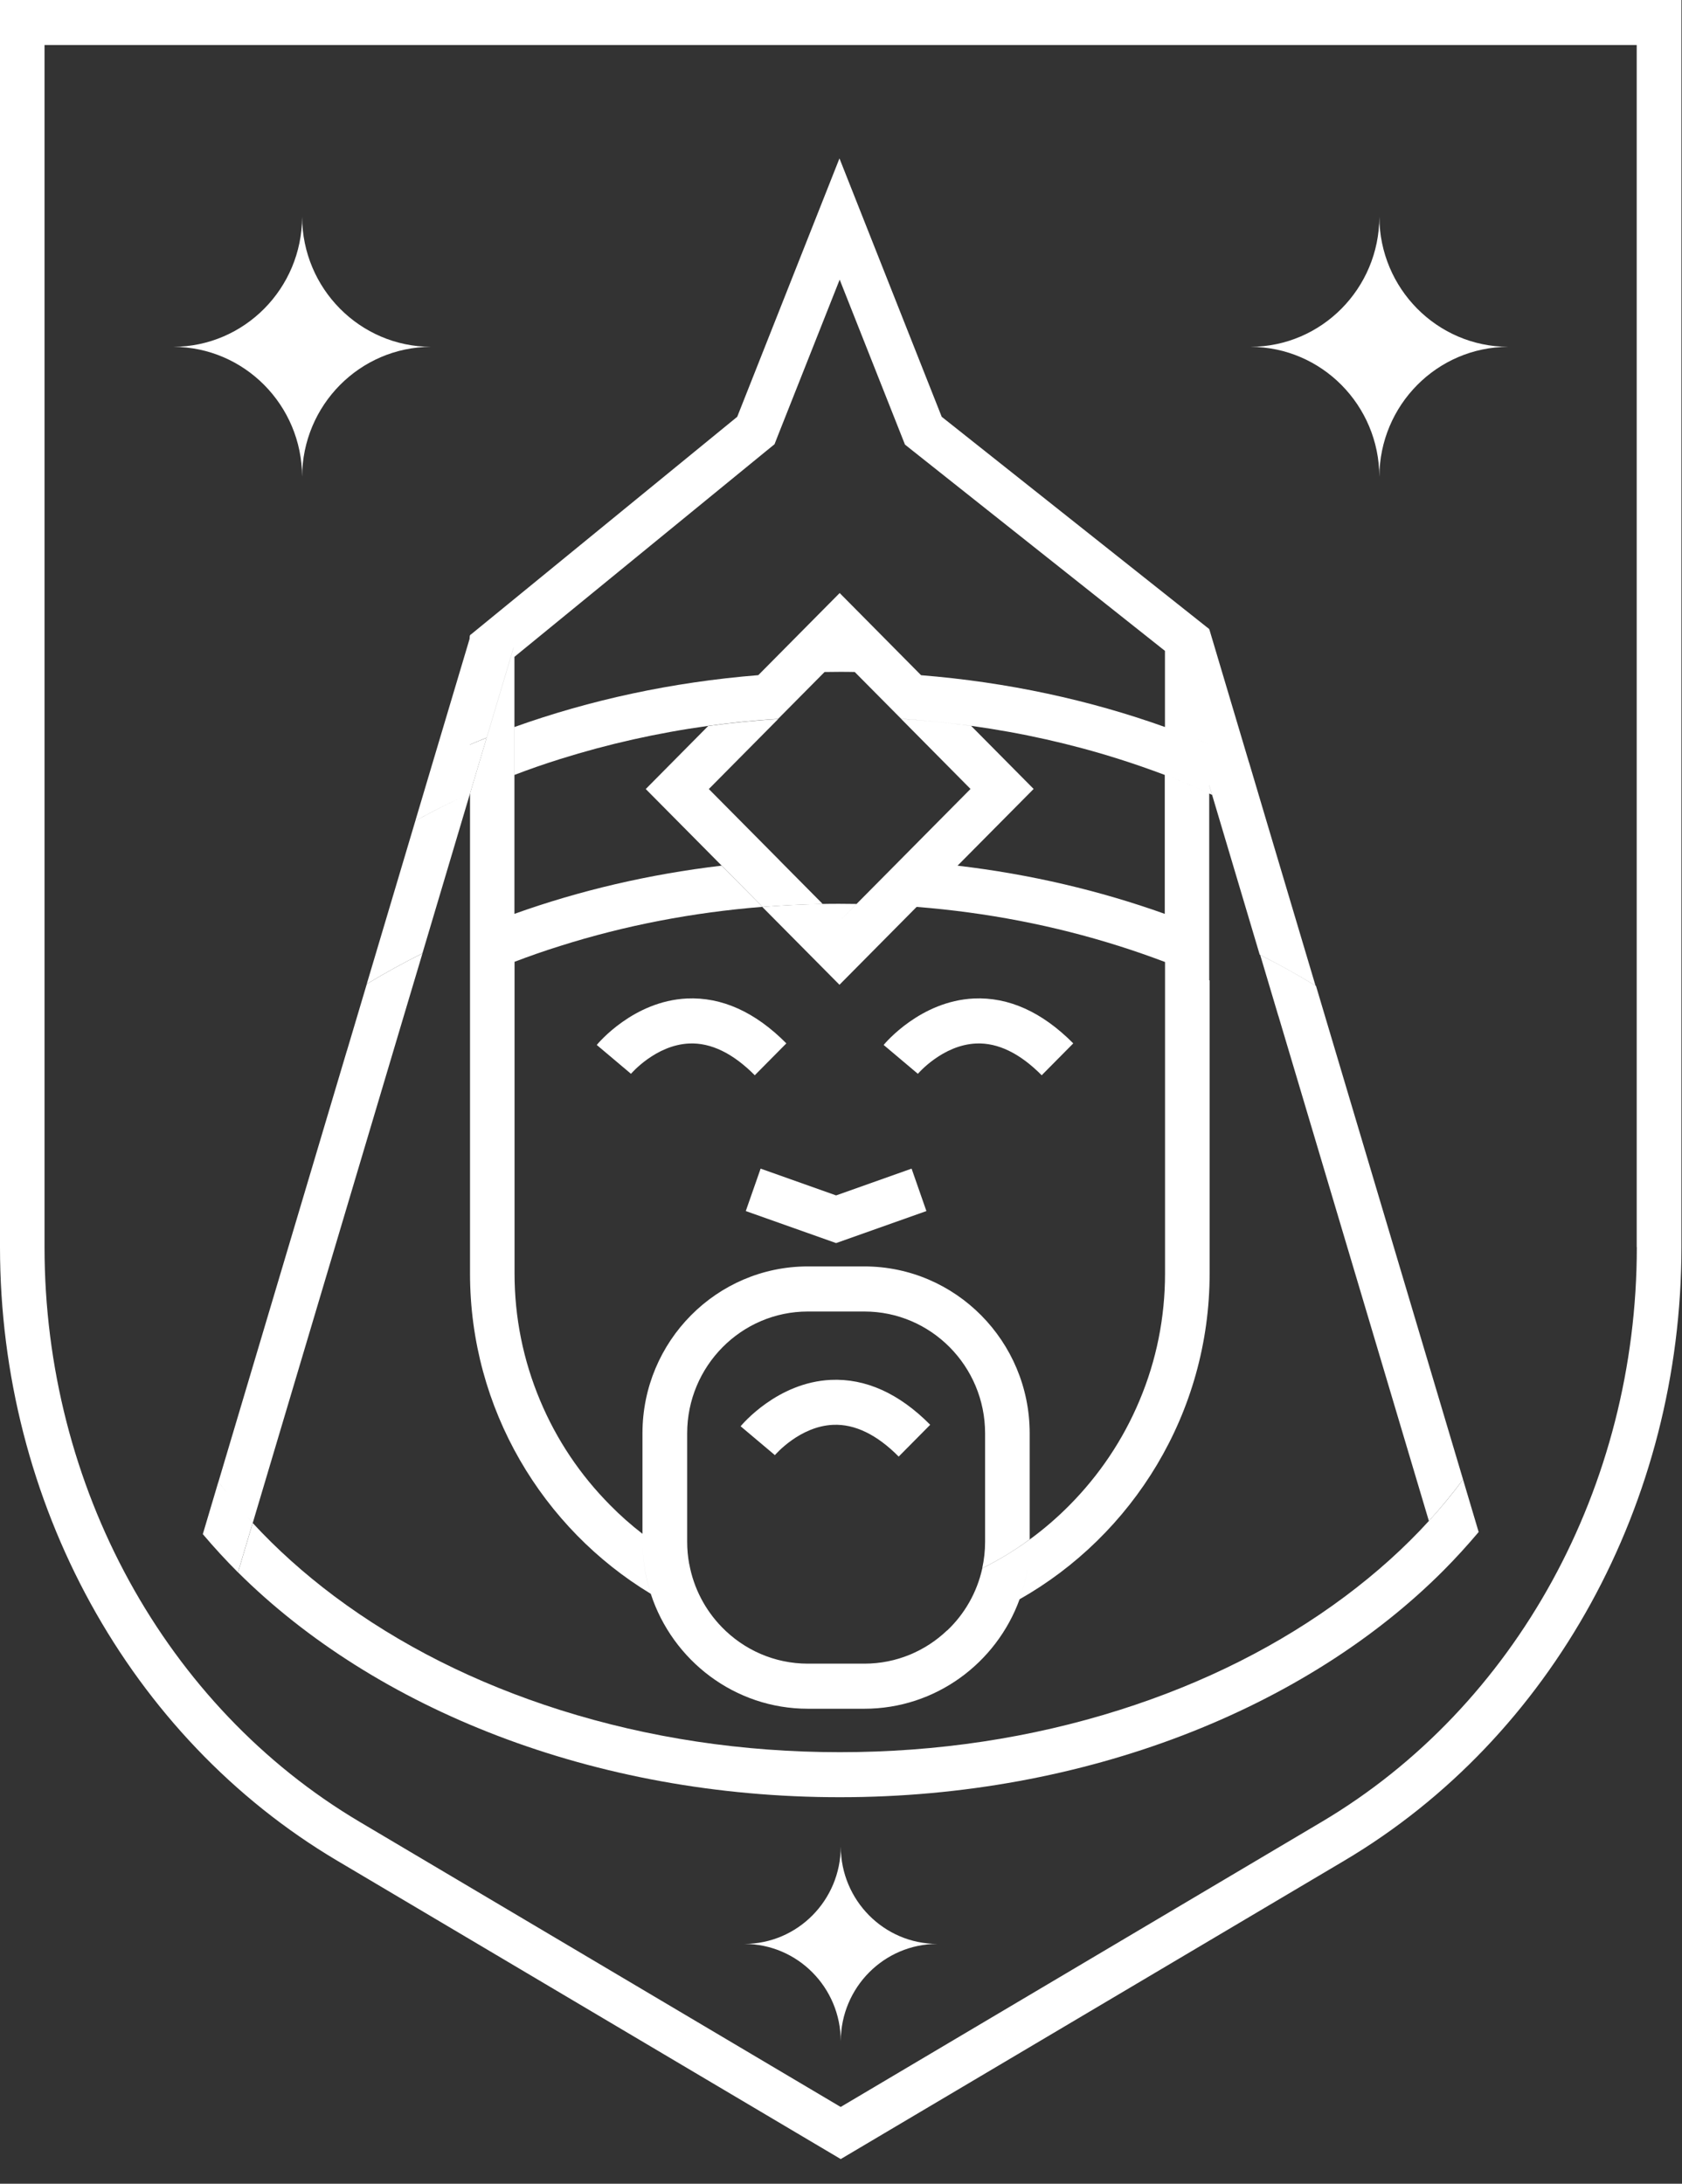 <svg width="57" height="74" viewBox="0 0 57 74" fill="none" xmlns="http://www.w3.org/2000/svg">
<rect x="0" y="0" width="57" height="74" fill="#333333" stroke="none"/>
<path d="M15.926 21.536V21.599L15.95 21.517L15.926 21.536Z" fill="white"/>
<path d="M26.425 29.163L24.021 26.738L26.373 24.364C25.575 24.415 24.782 24.494 24 24.601L21.883 26.738L24.46 29.338L25.842 30.733C26.517 30.679 27.197 30.648 27.882 30.635L26.425 29.165V29.163Z" fill="white"/>
<path d="M26.648 35.357C25.594 34.293 24.459 33.782 23.278 33.836C21.466 33.922 20.273 35.349 20.223 35.41L21.383 36.388C21.392 36.378 22.219 35.41 23.358 35.361C24.092 35.329 24.839 35.693 25.578 36.437L26.646 35.359L26.648 35.357Z" fill="white"/>
<path d="M25.099 48.332L26.26 49.31C26.268 49.3 27.096 48.33 28.235 48.283C28.968 48.251 29.718 48.615 30.455 49.359L31.523 48.281C30.469 47.217 29.334 46.706 28.153 46.76C26.341 46.846 25.148 48.272 25.098 48.332H25.099Z" fill="white"/>
<path d="M35.303 36.435L36.371 35.357C35.316 34.293 34.182 33.782 33.001 33.836C31.189 33.922 29.996 35.349 29.945 35.41L31.105 36.388C31.114 36.378 31.942 35.41 33.081 35.361C33.816 35.329 34.564 35.693 35.301 36.437L35.303 36.435Z" fill="white"/>
<path d="M31.394 41.039L30.892 39.601L28.334 40.509L25.776 39.601L25.273 41.039L28.334 42.124L31.394 41.039Z" fill="white"/>
<path d="M15.929 26.891L16.493 25.001C16.304 25.074 16.115 25.153 15.928 25.232V21.6L14.677 25.794L14.075 27.815C14.674 27.484 15.291 27.176 15.928 26.889C15.291 27.176 14.672 27.488 14.075 27.817L12.428 33.346C13.035 32.978 13.666 32.632 14.315 32.306L15.926 26.896V26.891H15.929Z" fill="white"/>
<path d="M16.49 25.001L16.495 24.996L16.49 25.001Z" fill="white"/>
<path d="M15.93 25.23C16.115 25.151 16.304 25.074 16.493 24.998L17.402 21.948H17.404L16.495 24.998C16.495 24.998 16.493 24.998 16.492 24.998L15.928 26.89V31.564V33.224V43.153C15.928 47.753 18.394 51.798 22.055 54.01C22.055 54.01 22.055 54.012 22.055 54.013C22.791 56.269 24.899 57.904 27.378 57.904H29.292C31.703 57.904 33.765 56.359 34.552 54.195C34.773 53.588 34.894 52.935 34.894 52.251C34.894 52.933 34.774 53.588 34.552 54.194C38.385 52.025 40.992 47.881 40.992 43.153V33.223C40.499 33 39.996 32.79 39.481 32.596V43.153C39.481 44.648 39.19 46.099 38.612 47.468C38.056 48.792 37.258 49.981 36.243 51.007C35.822 51.432 35.373 51.819 34.896 52.167C34.389 52.538 33.852 52.865 33.288 53.145C33.108 53.966 32.686 54.696 32.098 55.252C32.098 55.252 32.095 55.252 32.093 55.252C31.361 55.949 30.376 56.376 29.292 56.376H27.378C26.235 56.376 25.199 55.9 24.457 55.133C23.9 54.559 23.508 53.822 23.358 53C23.358 53 23.358 53 23.356 53C23.311 52.755 23.287 52.505 23.287 52.247V48.572C23.287 46.295 25.121 44.443 27.378 44.443H29.292C31.549 44.443 33.383 46.295 33.383 48.572V52.247C33.383 52.555 33.349 52.853 33.286 53.142C33.85 52.862 34.388 52.536 34.894 52.163V48.57C34.894 45.453 32.381 42.915 29.291 42.915H27.376C24.287 42.915 21.772 45.451 21.772 48.57V51.976C21.387 51.677 21.02 51.355 20.675 51.003C19.658 49.977 18.862 48.789 18.306 47.464C17.73 46.094 17.437 44.643 17.437 43.15V32.593C17.437 32.593 17.437 32.593 17.435 32.593C17.94 32.4 18.456 32.22 18.984 32.055C21.178 31.36 23.477 30.919 25.839 30.73L24.455 29.334C21.979 29.626 19.619 30.184 17.433 30.968V22.258L25.94 15.304L26.247 15.054L26.392 14.684L28.455 9.476L30.517 14.684L30.668 15.066L30.987 15.32L39.478 22.056V24.636C36.928 23.723 34.147 23.117 31.215 22.881L31.212 22.877C31.212 22.877 31.212 22.877 31.21 22.877L28.455 20.096L25.697 22.879C22.766 23.115 19.983 23.723 17.435 24.636V26.259C17.94 26.066 18.456 25.886 18.984 25.721C20.604 25.212 22.281 24.836 23.997 24.598C24.78 24.489 25.57 24.41 26.368 24.361L27.941 22.774L28.455 22.254L27.941 22.772C28.113 22.769 28.283 22.767 28.455 22.767C28.626 22.767 28.796 22.767 28.966 22.772L30.538 24.358C31.335 24.41 32.126 24.489 32.908 24.596H32.91C34.627 24.834 36.304 25.209 37.924 25.723C38.451 25.889 38.966 26.07 39.472 26.26C39.987 26.455 40.49 26.663 40.981 26.883C40.489 26.663 39.986 26.455 39.472 26.26V30.968C37.285 30.186 34.927 29.626 32.45 29.335L35.028 26.735L32.91 24.598C32.128 24.489 31.335 24.41 30.538 24.361L32.889 26.735L30.484 29.162L29.025 30.634L28.449 31.215L29.025 30.632C28.834 30.629 28.642 30.627 28.449 30.627C28.257 30.627 28.064 30.627 27.872 30.632C27.187 30.645 26.507 30.68 25.832 30.732L28.448 33.371L31.063 30.732C33.428 30.919 35.725 31.362 37.919 32.057C38.446 32.223 38.961 32.404 39.467 32.594C39.982 32.79 40.485 33 40.978 33.221V31.562V26.89C41.009 26.904 41.042 26.92 41.073 26.934L40.978 26.614V26.609V25.231V26.607L41.075 26.932L42.69 32.353C43.342 32.684 43.975 33.034 44.582 33.405L42.932 27.869L42.329 25.84C42.329 25.84 42.329 25.84 42.327 25.84L40.986 21.339H40.98V21.318L31.913 14.124L28.448 5.368L24.983 14.124L15.95 21.507H15.947L15.938 21.512L15.914 21.596V25.228L15.93 25.23ZM22.055 54.006C21.878 53.462 21.783 52.883 21.779 52.279C21.783 52.881 21.88 53.462 22.055 54.006ZM40.993 25.23C40.837 25.166 40.683 25.1 40.525 25.039C40.683 25.1 40.837 25.165 40.993 25.23Z" fill="white"/>
<path d="M15.958 21.507L15.954 21.505L15.949 21.518L15.951 21.516L15.958 21.507Z" fill="white"/>
<path d="M8.562 51.61C8.495 51.537 8.43 51.46 8.365 51.385C8.432 51.46 8.495 51.537 8.564 51.612L13.704 34.359L14.317 32.306C13.666 32.631 13.035 32.978 12.43 33.345L11.757 35.605C11.757 35.605 11.757 35.605 11.755 35.605L7.402 50.215C7.504 50.352 7.614 50.485 7.719 50.618C7.612 50.483 7.503 50.352 7.4 50.215L6.873 51.987C7.248 52.431 7.647 52.864 8.064 53.282L8.562 51.61Z" fill="white"/>
<path d="M48.421 51.544C48.837 51.085 49.222 50.616 49.58 50.135L45.275 35.685L44.597 33.41C43.99 33.037 43.359 32.685 42.705 32.358L43.319 34.42C43.319 34.42 43.319 34.42 43.321 34.42L48.423 51.544H48.421Z" fill="white"/>
<path d="M49.58 50.135C49.224 50.618 48.837 51.087 48.421 51.542C47.594 52.449 46.647 53.301 45.589 54.092C43.383 55.741 40.808 57.039 37.932 57.948C34.935 58.896 31.748 59.376 28.46 59.376C25.172 59.376 21.984 58.895 18.987 57.948C16.112 57.039 13.536 55.741 11.33 54.092C10.3 53.32 9.378 52.492 8.564 51.61L8.066 53.282C12.718 57.909 20.121 60.902 28.46 60.902C36.798 60.902 44.271 57.881 48.919 53.217C49.339 52.795 49.734 52.359 50.109 51.915L49.58 50.136V50.135Z" fill="white"/>
<path d="M56.98 0H0V42.26C0 50.912 4.379 58.877 11.427 63.053L28.491 73.164L45.554 63.053C52.604 58.875 56.981 50.91 56.981 42.26V0H56.978H56.98ZM55.469 42.26C55.469 50.369 51.376 57.834 44.788 61.738L28.489 71.398L12.19 61.738C5.603 57.834 1.509 50.371 1.509 42.26V1.526H55.465V42.26H55.469Z" fill="white"/>
<path d="M31.758 65.873C29.956 65.878 28.497 67.35 28.492 69.168C28.487 67.35 27.029 65.878 25.227 65.873C27.029 65.868 28.487 64.396 28.492 62.577C28.497 64.396 29.956 65.868 31.758 65.873Z" fill="white"/>
<path d="M14.603 11.753C12.196 11.76 10.245 13.729 10.238 16.158C10.231 13.729 8.28 11.76 5.873 11.753C8.28 11.746 10.231 9.777 10.238 7.348C10.245 9.777 12.196 11.746 14.603 11.753Z" fill="white"/>
<path d="M51.109 11.753C48.702 11.76 46.751 13.729 46.744 16.158C46.737 13.729 44.786 11.76 42.379 11.753C44.786 11.746 46.737 9.777 46.744 7.348C46.751 9.777 48.702 11.746 51.109 11.753Z" fill="white"/>
</svg>
